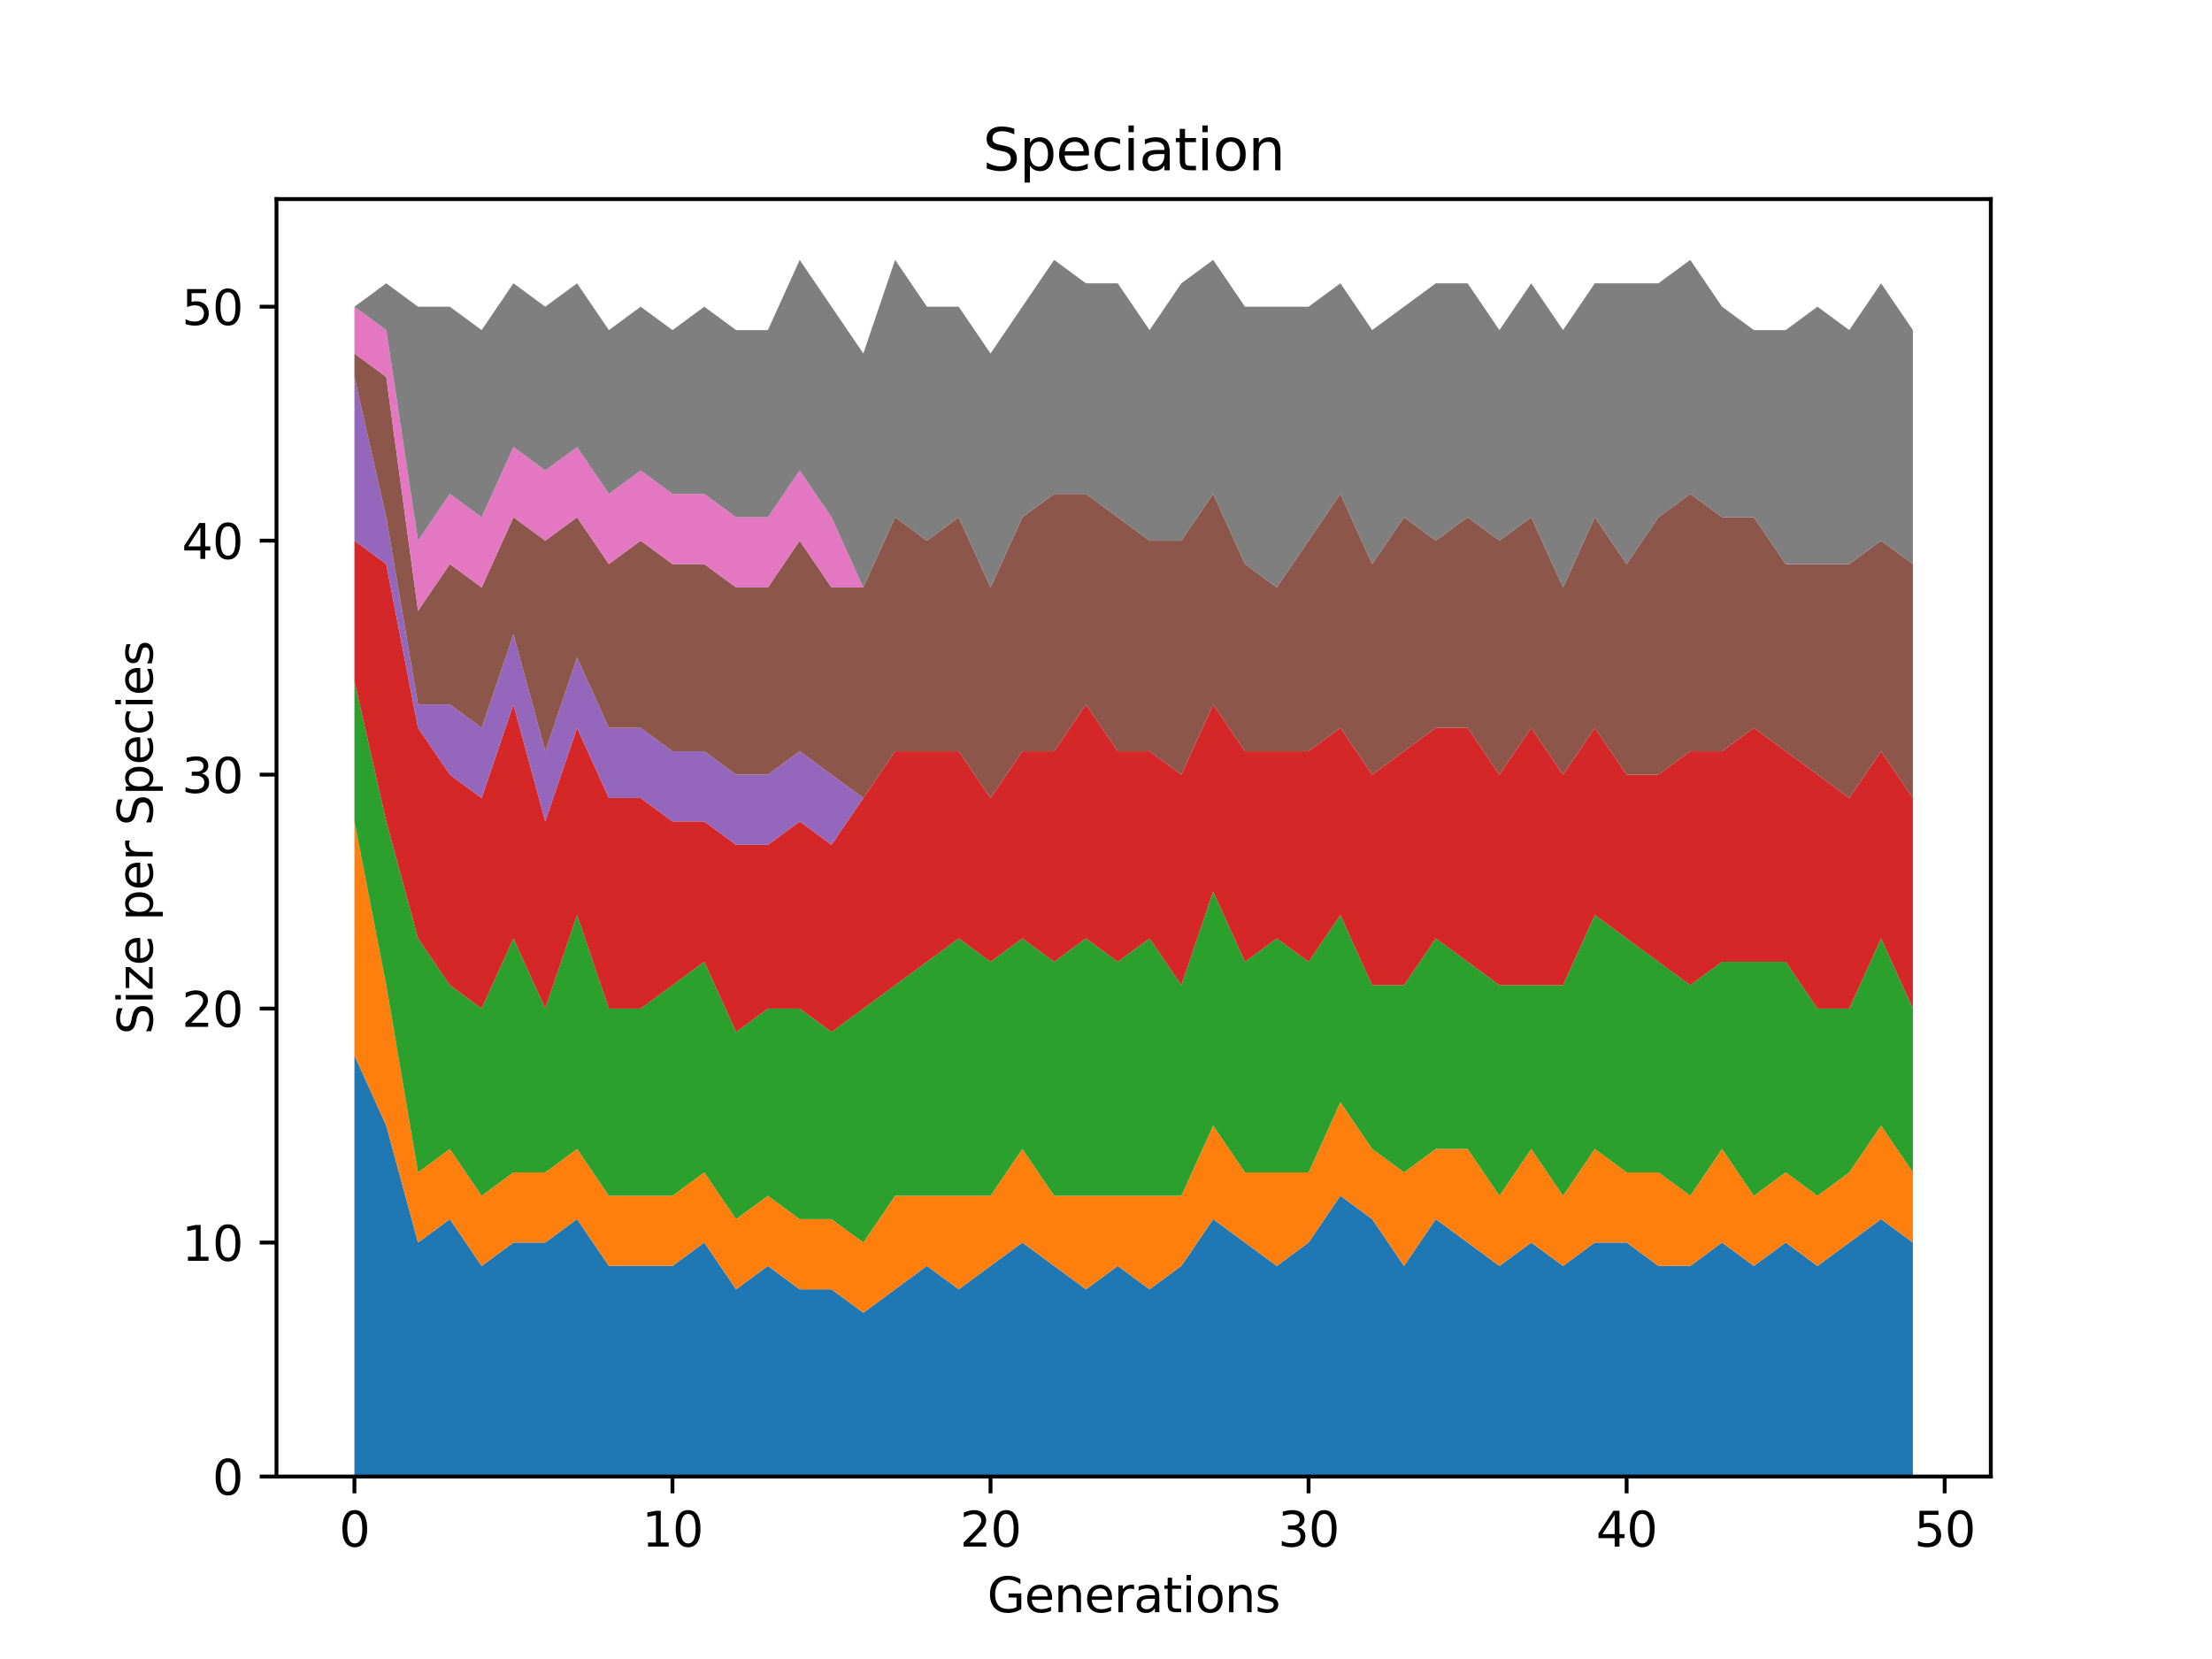 <?xml version="1.0" encoding="utf-8" standalone="no"?>
<!DOCTYPE svg PUBLIC "-//W3C//DTD SVG 1.1//EN"
  "http://www.w3.org/Graphics/SVG/1.1/DTD/svg11.dtd">
<svg height="345.6pt" version="1.1" viewBox="0 0 460.8 345.6" width="460.8pt" xmlns="http://www.w3.org/2000/svg" xmlns:xlink="http://www.w3.org/1999/xlink">
 <defs>
  <style type="text/css">*{stroke-linecap:butt;stroke-linejoin:round;}</style>
 </defs>
 <g id="figure_1">
  <g id="patch_1">
   <path d="M 0 345.6 
L 460.8 345.6 
L 460.8 0 
L 0 0 
z
" style="fill:#ffffff;"/>
  </g>
  <g id="axes_1">
   <g id="patch_2">
    <path d="M 57.6 307.584 
L 414.72 307.584 
L 414.72 41.472 
L 57.6 41.472 
z
" style="fill:#ffffff;"/>
   </g>
   <g id="PolyCollection_1">
    <path clip-path="url(#pe9d6902a31)" d="M 73.833 219.855 
L 73.833 307.584 
L 80.458 307.584 
L 87.084 307.584 
L 93.71 307.584 
L 100.335 307.584 
L 106.961 307.584 
L 113.586 307.584 
L 120.212 307.584 
L 126.838 307.584 
L 133.463 307.584 
L 140.089 307.584 
L 146.714 307.584 
L 153.34 307.584 
L 159.966 307.584 
L 166.591 307.584 
L 173.217 307.584 
L 179.842 307.584 
L 186.468 307.584 
L 193.094 307.584 
L 199.719 307.584 
L 206.345 307.584 
L 212.97 307.584 
L 219.596 307.584 
L 226.222 307.584 
L 232.847 307.584 
L 239.473 307.584 
L 246.098 307.584 
L 252.724 307.584 
L 259.35 307.584 
L 265.975 307.584 
L 272.601 307.584 
L 279.226 307.584 
L 285.852 307.584 
L 292.478 307.584 
L 299.103 307.584 
L 305.729 307.584 
L 312.354 307.584 
L 318.98 307.584 
L 325.606 307.584 
L 332.231 307.584 
L 338.857 307.584 
L 345.482 307.584 
L 352.108 307.584 
L 358.734 307.584 
L 365.359 307.584 
L 371.985 307.584 
L 378.61 307.584 
L 385.236 307.584 
L 391.862 307.584 
L 398.487 307.584 
L 398.487 258.846 
L 398.487 258.846 
L 391.862 253.972 
L 385.236 258.846 
L 378.61 263.719 
L 371.985 258.846 
L 365.359 263.719 
L 358.734 258.846 
L 352.108 263.719 
L 345.482 263.719 
L 338.857 258.846 
L 332.231 258.846 
L 325.606 263.719 
L 318.98 258.846 
L 312.354 263.719 
L 305.729 258.846 
L 299.103 253.972 
L 292.478 263.719 
L 285.852 253.972 
L 279.226 249.098 
L 272.601 258.846 
L 265.975 263.719 
L 259.35 258.846 
L 252.724 253.972 
L 246.098 263.719 
L 239.473 268.593 
L 232.847 263.719 
L 226.222 268.593 
L 219.596 263.719 
L 212.97 258.846 
L 206.345 263.719 
L 199.719 268.593 
L 193.094 263.719 
L 186.468 268.593 
L 179.842 273.467 
L 173.217 268.593 
L 166.591 268.593 
L 159.966 263.719 
L 153.34 268.593 
L 146.714 258.846 
L 140.089 263.719 
L 133.463 263.719 
L 126.838 263.719 
L 120.212 253.972 
L 113.586 258.846 
L 106.961 258.846 
L 100.335 263.719 
L 93.71 253.972 
L 87.084 258.846 
L 80.458 234.476 
L 73.833 219.855 
z
" style="fill:#1f77b4;"/>
   </g>
   <g id="PolyCollection_2">
    <path clip-path="url(#pe9d6902a31)" d="M 73.833 171.116 
L 73.833 219.855 
L 80.458 234.476 
L 87.084 258.846 
L 93.71 253.972 
L 100.335 263.719 
L 106.961 258.846 
L 113.586 258.846 
L 120.212 253.972 
L 126.838 263.719 
L 133.463 263.719 
L 140.089 263.719 
L 146.714 258.846 
L 153.34 268.593 
L 159.966 263.719 
L 166.591 268.593 
L 173.217 268.593 
L 179.842 273.467 
L 186.468 268.593 
L 193.094 263.719 
L 199.719 268.593 
L 206.345 263.719 
L 212.97 258.846 
L 219.596 263.719 
L 226.222 268.593 
L 232.847 263.719 
L 239.473 268.593 
L 246.098 263.719 
L 252.724 253.972 
L 259.35 258.846 
L 265.975 263.719 
L 272.601 258.846 
L 279.226 249.098 
L 285.852 253.972 
L 292.478 263.719 
L 299.103 253.972 
L 305.729 258.846 
L 312.354 263.719 
L 318.98 258.846 
L 325.606 263.719 
L 332.231 258.846 
L 338.857 258.846 
L 345.482 263.719 
L 352.108 263.719 
L 358.734 258.846 
L 365.359 263.719 
L 371.985 258.846 
L 378.61 263.719 
L 385.236 258.846 
L 391.862 253.972 
L 398.487 258.846 
L 398.487 244.224 
L 398.487 244.224 
L 391.862 234.476 
L 385.236 244.224 
L 378.61 249.098 
L 371.985 244.224 
L 365.359 249.098 
L 358.734 239.35 
L 352.108 249.098 
L 345.482 244.224 
L 338.857 244.224 
L 332.231 239.35 
L 325.606 249.098 
L 318.98 239.35 
L 312.354 249.098 
L 305.729 239.35 
L 299.103 239.35 
L 292.478 244.224 
L 285.852 239.35 
L 279.226 229.602 
L 272.601 244.224 
L 265.975 244.224 
L 259.35 244.224 
L 252.724 234.476 
L 246.098 249.098 
L 239.473 249.098 
L 232.847 249.098 
L 226.222 249.098 
L 219.596 249.098 
L 212.97 239.35 
L 206.345 249.098 
L 199.719 249.098 
L 193.094 249.098 
L 186.468 249.098 
L 179.842 258.846 
L 173.217 253.972 
L 166.591 253.972 
L 159.966 249.098 
L 153.34 253.972 
L 146.714 244.224 
L 140.089 249.098 
L 133.463 249.098 
L 126.838 249.098 
L 120.212 239.35 
L 113.586 244.224 
L 106.961 244.224 
L 100.335 249.098 
L 93.71 239.35 
L 87.084 244.224 
L 80.458 205.233 
L 73.833 171.116 
z
" style="fill:#ff7f0e;"/>
   </g>
   <g id="PolyCollection_3">
    <path clip-path="url(#pe9d6902a31)" d="M 73.833 141.873 
L 73.833 171.116 
L 80.458 205.233 
L 87.084 244.224 
L 93.71 239.35 
L 100.335 249.098 
L 106.961 244.224 
L 113.586 244.224 
L 120.212 239.35 
L 126.838 249.098 
L 133.463 249.098 
L 140.089 249.098 
L 146.714 244.224 
L 153.34 253.972 
L 159.966 249.098 
L 166.591 253.972 
L 173.217 253.972 
L 179.842 258.846 
L 186.468 249.098 
L 193.094 249.098 
L 199.719 249.098 
L 206.345 249.098 
L 212.97 239.35 
L 219.596 249.098 
L 226.222 249.098 
L 232.847 249.098 
L 239.473 249.098 
L 246.098 249.098 
L 252.724 234.476 
L 259.35 244.224 
L 265.975 244.224 
L 272.601 244.224 
L 279.226 229.602 
L 285.852 239.35 
L 292.478 244.224 
L 299.103 239.35 
L 305.729 239.35 
L 312.354 249.098 
L 318.98 239.35 
L 325.606 249.098 
L 332.231 239.35 
L 338.857 244.224 
L 345.482 244.224 
L 352.108 249.098 
L 358.734 239.35 
L 365.359 249.098 
L 371.985 244.224 
L 378.61 249.098 
L 385.236 244.224 
L 391.862 234.476 
L 398.487 244.224 
L 398.487 210.107 
L 398.487 210.107 
L 391.862 195.486 
L 385.236 210.107 
L 378.61 210.107 
L 371.985 200.359 
L 365.359 200.359 
L 358.734 200.359 
L 352.108 205.233 
L 345.482 200.359 
L 338.857 195.486 
L 332.231 190.612 
L 325.606 205.233 
L 318.98 205.233 
L 312.354 205.233 
L 305.729 200.359 
L 299.103 195.486 
L 292.478 205.233 
L 285.852 205.233 
L 279.226 190.612 
L 272.601 200.359 
L 265.975 195.486 
L 259.35 200.359 
L 252.724 185.738 
L 246.098 205.233 
L 239.473 195.486 
L 232.847 200.359 
L 226.222 195.486 
L 219.596 200.359 
L 212.97 195.486 
L 206.345 200.359 
L 199.719 195.486 
L 193.094 200.359 
L 186.468 205.233 
L 179.842 210.107 
L 173.217 214.981 
L 166.591 210.107 
L 159.966 210.107 
L 153.34 214.981 
L 146.714 200.359 
L 140.089 205.233 
L 133.463 210.107 
L 126.838 210.107 
L 120.212 190.612 
L 113.586 210.107 
L 106.961 195.486 
L 100.335 210.107 
L 93.71 205.233 
L 87.084 195.486 
L 80.458 171.116 
L 73.833 141.873 
z
" style="fill:#2ca02c;"/>
   </g>
   <g id="PolyCollection_4">
    <path clip-path="url(#pe9d6902a31)" d="M 73.833 112.63 
L 73.833 141.873 
L 80.458 171.116 
L 87.084 195.486 
L 93.71 205.233 
L 100.335 210.107 
L 106.961 195.486 
L 113.586 210.107 
L 120.212 190.612 
L 126.838 210.107 
L 133.463 210.107 
L 140.089 205.233 
L 146.714 200.359 
L 153.34 214.981 
L 159.966 210.107 
L 166.591 210.107 
L 173.217 214.981 
L 179.842 210.107 
L 186.468 205.233 
L 193.094 200.359 
L 199.719 195.486 
L 206.345 200.359 
L 212.97 195.486 
L 219.596 200.359 
L 226.222 195.486 
L 232.847 200.359 
L 239.473 195.486 
L 246.098 205.233 
L 252.724 185.738 
L 259.35 200.359 
L 265.975 195.486 
L 272.601 200.359 
L 279.226 190.612 
L 285.852 205.233 
L 292.478 205.233 
L 299.103 195.486 
L 305.729 200.359 
L 312.354 205.233 
L 318.98 205.233 
L 325.606 205.233 
L 332.231 190.612 
L 338.857 195.486 
L 345.482 200.359 
L 352.108 205.233 
L 358.734 200.359 
L 365.359 200.359 
L 371.985 200.359 
L 378.61 210.107 
L 385.236 210.107 
L 391.862 195.486 
L 398.487 210.107 
L 398.487 166.242 
L 398.487 166.242 
L 391.862 156.495 
L 385.236 166.242 
L 378.61 161.369 
L 371.985 156.495 
L 365.359 151.621 
L 358.734 156.495 
L 352.108 156.495 
L 345.482 161.369 
L 338.857 161.369 
L 332.231 151.621 
L 325.606 161.369 
L 318.98 151.621 
L 312.354 161.369 
L 305.729 151.621 
L 299.103 151.621 
L 292.478 156.495 
L 285.852 161.369 
L 279.226 151.621 
L 272.601 156.495 
L 265.975 156.495 
L 259.35 156.495 
L 252.724 146.747 
L 246.098 161.369 
L 239.473 156.495 
L 232.847 156.495 
L 226.222 146.747 
L 219.596 156.495 
L 212.97 156.495 
L 206.345 166.242 
L 199.719 156.495 
L 193.094 156.495 
L 186.468 156.495 
L 179.842 166.242 
L 173.217 175.99 
L 166.591 171.116 
L 159.966 175.99 
L 153.34 175.99 
L 146.714 171.116 
L 140.089 171.116 
L 133.463 166.242 
L 126.838 166.242 
L 120.212 151.621 
L 113.586 171.116 
L 106.961 146.747 
L 100.335 166.242 
L 93.71 161.369 
L 87.084 151.621 
L 80.458 117.504 
L 73.833 112.63 
z
" style="fill:#d62728;"/>
   </g>
   <g id="PolyCollection_5">
    <path clip-path="url(#pe9d6902a31)" d="M 73.833 78.513 
L 73.833 112.63 
L 80.458 117.504 
L 87.084 151.621 
L 93.71 161.369 
L 100.335 166.242 
L 106.961 146.747 
L 113.586 171.116 
L 120.212 151.621 
L 126.838 166.242 
L 133.463 166.242 
L 140.089 171.116 
L 146.714 171.116 
L 153.34 175.99 
L 159.966 175.99 
L 166.591 171.116 
L 173.217 175.99 
L 179.842 166.242 
L 186.468 156.495 
L 193.094 156.495 
L 199.719 156.495 
L 206.345 166.242 
L 212.97 156.495 
L 219.596 156.495 
L 226.222 146.747 
L 232.847 156.495 
L 239.473 156.495 
L 246.098 161.369 
L 252.724 146.747 
L 259.35 156.495 
L 265.975 156.495 
L 272.601 156.495 
L 279.226 151.621 
L 285.852 161.369 
L 292.478 156.495 
L 299.103 151.621 
L 305.729 151.621 
L 312.354 161.369 
L 318.98 151.621 
L 325.606 161.369 
L 332.231 151.621 
L 338.857 161.369 
L 345.482 161.369 
L 352.108 156.495 
L 358.734 156.495 
L 365.359 151.621 
L 371.985 156.495 
L 378.61 161.369 
L 385.236 166.242 
L 391.862 156.495 
L 398.487 166.242 
L 398.487 166.242 
L 398.487 166.242 
L 391.862 156.495 
L 385.236 166.242 
L 378.61 161.369 
L 371.985 156.495 
L 365.359 151.621 
L 358.734 156.495 
L 352.108 156.495 
L 345.482 161.369 
L 338.857 161.369 
L 332.231 151.621 
L 325.606 161.369 
L 318.98 151.621 
L 312.354 161.369 
L 305.729 151.621 
L 299.103 151.621 
L 292.478 156.495 
L 285.852 161.369 
L 279.226 151.621 
L 272.601 156.495 
L 265.975 156.495 
L 259.35 156.495 
L 252.724 146.747 
L 246.098 161.369 
L 239.473 156.495 
L 232.847 156.495 
L 226.222 146.747 
L 219.596 156.495 
L 212.97 156.495 
L 206.345 166.242 
L 199.719 156.495 
L 193.094 156.495 
L 186.468 156.495 
L 179.842 166.242 
L 173.217 161.369 
L 166.591 156.495 
L 159.966 161.369 
L 153.34 161.369 
L 146.714 156.495 
L 140.089 156.495 
L 133.463 151.621 
L 126.838 151.621 
L 120.212 136.999 
L 113.586 156.495 
L 106.961 132.126 
L 100.335 151.621 
L 93.71 146.747 
L 87.084 146.747 
L 80.458 107.756 
L 73.833 78.513 
z
" style="fill:#9467bd;"/>
   </g>
   <g id="PolyCollection_6">
    <path clip-path="url(#pe9d6902a31)" d="M 73.833 73.639 
L 73.833 78.513 
L 80.458 107.756 
L 87.084 146.747 
L 93.71 146.747 
L 100.335 151.621 
L 106.961 132.126 
L 113.586 156.495 
L 120.212 136.999 
L 126.838 151.621 
L 133.463 151.621 
L 140.089 156.495 
L 146.714 156.495 
L 153.34 161.369 
L 159.966 161.369 
L 166.591 156.495 
L 173.217 161.369 
L 179.842 166.242 
L 186.468 156.495 
L 193.094 156.495 
L 199.719 156.495 
L 206.345 166.242 
L 212.97 156.495 
L 219.596 156.495 
L 226.222 146.747 
L 232.847 156.495 
L 239.473 156.495 
L 246.098 161.369 
L 252.724 146.747 
L 259.35 156.495 
L 265.975 156.495 
L 272.601 156.495 
L 279.226 151.621 
L 285.852 161.369 
L 292.478 156.495 
L 299.103 151.621 
L 305.729 151.621 
L 312.354 161.369 
L 318.98 151.621 
L 325.606 161.369 
L 332.231 151.621 
L 338.857 161.369 
L 345.482 161.369 
L 352.108 156.495 
L 358.734 156.495 
L 365.359 151.621 
L 371.985 156.495 
L 378.61 161.369 
L 385.236 166.242 
L 391.862 156.495 
L 398.487 166.242 
L 398.487 117.504 
L 398.487 117.504 
L 391.862 112.63 
L 385.236 117.504 
L 378.61 117.504 
L 371.985 117.504 
L 365.359 107.756 
L 358.734 107.756 
L 352.108 102.882 
L 345.482 107.756 
L 338.857 117.504 
L 332.231 107.756 
L 325.606 122.378 
L 318.98 107.756 
L 312.354 112.63 
L 305.729 107.756 
L 299.103 112.63 
L 292.478 107.756 
L 285.852 117.504 
L 279.226 102.882 
L 272.601 112.63 
L 265.975 122.378 
L 259.35 117.504 
L 252.724 102.882 
L 246.098 112.63 
L 239.473 112.63 
L 232.847 107.756 
L 226.222 102.882 
L 219.596 102.882 
L 212.97 107.756 
L 206.345 122.378 
L 199.719 107.756 
L 193.094 112.63 
L 186.468 107.756 
L 179.842 122.378 
L 173.217 122.378 
L 166.591 112.63 
L 159.966 122.378 
L 153.34 122.378 
L 146.714 117.504 
L 140.089 117.504 
L 133.463 112.63 
L 126.838 117.504 
L 120.212 107.756 
L 113.586 112.63 
L 106.961 107.756 
L 100.335 122.378 
L 93.71 117.504 
L 87.084 127.252 
L 80.458 78.513 
L 73.833 73.639 
z
" style="fill:#8c564b;"/>
   </g>
   <g id="PolyCollection_7">
    <path clip-path="url(#pe9d6902a31)" d="M 73.833 63.892 
L 73.833 73.639 
L 80.458 78.513 
L 87.084 127.252 
L 93.71 117.504 
L 100.335 122.378 
L 106.961 107.756 
L 113.586 112.63 
L 120.212 107.756 
L 126.838 117.504 
L 133.463 112.63 
L 140.089 117.504 
L 146.714 117.504 
L 153.34 122.378 
L 159.966 122.378 
L 166.591 112.63 
L 173.217 122.378 
L 179.842 122.378 
L 186.468 107.756 
L 193.094 112.63 
L 199.719 107.756 
L 206.345 122.378 
L 212.97 107.756 
L 219.596 102.882 
L 226.222 102.882 
L 232.847 107.756 
L 239.473 112.63 
L 246.098 112.63 
L 252.724 102.882 
L 259.35 117.504 
L 265.975 122.378 
L 272.601 112.63 
L 279.226 102.882 
L 285.852 117.504 
L 292.478 107.756 
L 299.103 112.63 
L 305.729 107.756 
L 312.354 112.63 
L 318.98 107.756 
L 325.606 122.378 
L 332.231 107.756 
L 338.857 117.504 
L 345.482 107.756 
L 352.108 102.882 
L 358.734 107.756 
L 365.359 107.756 
L 371.985 117.504 
L 378.61 117.504 
L 385.236 117.504 
L 391.862 112.63 
L 398.487 117.504 
L 398.487 117.504 
L 398.487 117.504 
L 391.862 112.63 
L 385.236 117.504 
L 378.61 117.504 
L 371.985 117.504 
L 365.359 107.756 
L 358.734 107.756 
L 352.108 102.882 
L 345.482 107.756 
L 338.857 117.504 
L 332.231 107.756 
L 325.606 122.378 
L 318.98 107.756 
L 312.354 112.63 
L 305.729 107.756 
L 299.103 112.63 
L 292.478 107.756 
L 285.852 117.504 
L 279.226 102.882 
L 272.601 112.63 
L 265.975 122.378 
L 259.35 117.504 
L 252.724 102.882 
L 246.098 112.63 
L 239.473 112.63 
L 232.847 107.756 
L 226.222 102.882 
L 219.596 102.882 
L 212.97 107.756 
L 206.345 122.378 
L 199.719 107.756 
L 193.094 112.63 
L 186.468 107.756 
L 179.842 122.378 
L 173.217 107.756 
L 166.591 98.009 
L 159.966 107.756 
L 153.34 107.756 
L 146.714 102.882 
L 140.089 102.882 
L 133.463 98.009 
L 126.838 102.882 
L 120.212 93.135 
L 113.586 98.009 
L 106.961 93.135 
L 100.335 107.756 
L 93.71 102.882 
L 87.084 112.63 
L 80.458 68.766 
L 73.833 63.892 
z
" style="fill:#e377c2;"/>
   </g>
   <g id="PolyCollection_8">
    <path clip-path="url(#pe9d6902a31)" d="M 73.833 63.892 
L 73.833 63.892 
L 80.458 68.766 
L 87.084 112.63 
L 93.71 102.882 
L 100.335 107.756 
L 106.961 93.135 
L 113.586 98.009 
L 120.212 93.135 
L 126.838 102.882 
L 133.463 98.009 
L 140.089 102.882 
L 146.714 102.882 
L 153.34 107.756 
L 159.966 107.756 
L 166.591 98.009 
L 173.217 107.756 
L 179.842 122.378 
L 186.468 107.756 
L 193.094 112.63 
L 199.719 107.756 
L 206.345 122.378 
L 212.97 107.756 
L 219.596 102.882 
L 226.222 102.882 
L 232.847 107.756 
L 239.473 112.63 
L 246.098 112.63 
L 252.724 102.882 
L 259.35 117.504 
L 265.975 122.378 
L 272.601 112.63 
L 279.226 102.882 
L 285.852 117.504 
L 292.478 107.756 
L 299.103 112.63 
L 305.729 107.756 
L 312.354 112.63 
L 318.98 107.756 
L 325.606 122.378 
L 332.231 107.756 
L 338.857 117.504 
L 345.482 107.756 
L 352.108 102.882 
L 358.734 107.756 
L 365.359 107.756 
L 371.985 117.504 
L 378.61 117.504 
L 385.236 117.504 
L 391.862 112.63 
L 398.487 117.504 
L 398.487 68.766 
L 398.487 68.766 
L 391.862 59.018 
L 385.236 68.766 
L 378.61 63.892 
L 371.985 68.766 
L 365.359 68.766 
L 358.734 63.892 
L 352.108 54.144 
L 345.482 59.018 
L 338.857 59.018 
L 332.231 59.018 
L 325.606 68.766 
L 318.98 59.018 
L 312.354 68.766 
L 305.729 59.018 
L 299.103 59.018 
L 292.478 63.892 
L 285.852 68.766 
L 279.226 59.018 
L 272.601 63.892 
L 265.975 63.892 
L 259.35 63.892 
L 252.724 54.144 
L 246.098 59.018 
L 239.473 68.766 
L 232.847 59.018 
L 226.222 59.018 
L 219.596 54.144 
L 212.97 63.892 
L 206.345 73.639 
L 199.719 63.892 
L 193.094 63.892 
L 186.468 54.144 
L 179.842 73.639 
L 173.217 63.892 
L 166.591 54.144 
L 159.966 68.766 
L 153.34 68.766 
L 146.714 63.892 
L 140.089 68.766 
L 133.463 63.892 
L 126.838 68.766 
L 120.212 59.018 
L 113.586 63.892 
L 106.961 59.018 
L 100.335 68.766 
L 93.71 63.892 
L 87.084 63.892 
L 80.458 59.018 
L 73.833 63.892 
z
" style="fill:#7f7f7f;"/>
   </g>
   <g id="matplotlib.axis_1">
    <g id="xtick_1">
     <g id="line2d_1">
      <defs>
       <path d="M 0 0 
L 0 3.5 
" id="mf97876d839" style="stroke:#000000;stroke-width:0.8;"/>
      </defs>
      <g>
       <use style="stroke:#000000;stroke-width:0.8;" x="73.833" xlink:href="#mf97876d839" y="307.584"/>
      </g>
     </g>
     <g id="text_1">
      <!-- 0 -->
      <g transform="translate(70.651 322.182)scale(0.1 -0.1)">
       <defs>
        <path d="M 2034 4250 
Q 1547 4250 1301 3770 
Q 1056 3291 1056 2328 
Q 1056 1369 1301 889 
Q 1547 409 2034 409 
Q 2525 409 2770 889 
Q 3016 1369 3016 2328 
Q 3016 3291 2770 3770 
Q 2525 4250 2034 4250 
z
M 2034 4750 
Q 2819 4750 3233 4129 
Q 3647 3509 3647 2328 
Q 3647 1150 3233 529 
Q 2819 -91 2034 -91 
Q 1250 -91 836 529 
Q 422 1150 422 2328 
Q 422 3509 836 4129 
Q 1250 4750 2034 4750 
z
" id="DejaVuSans-30" transform="scale(0.016)"/>
       </defs>
       <use xlink:href="#DejaVuSans-30"/>
      </g>
     </g>
    </g>
    <g id="xtick_2">
     <g id="line2d_2">
      <g>
       <use style="stroke:#000000;stroke-width:0.8;" x="140.089" xlink:href="#mf97876d839" y="307.584"/>
      </g>
     </g>
     <g id="text_2">
      <!-- 10 -->
      <g transform="translate(133.726 322.182)scale(0.1 -0.1)">
       <defs>
        <path d="M 794 531 
L 1825 531 
L 1825 4091 
L 703 3866 
L 703 4441 
L 1819 4666 
L 2450 4666 
L 2450 531 
L 3481 531 
L 3481 0 
L 794 0 
L 794 531 
z
" id="DejaVuSans-31" transform="scale(0.016)"/>
       </defs>
       <use xlink:href="#DejaVuSans-31"/>
       <use x="63.623" xlink:href="#DejaVuSans-30"/>
      </g>
     </g>
    </g>
    <g id="xtick_3">
     <g id="line2d_3">
      <g>
       <use style="stroke:#000000;stroke-width:0.8;" x="206.345" xlink:href="#mf97876d839" y="307.584"/>
      </g>
     </g>
     <g id="text_3">
      <!-- 20 -->
      <g transform="translate(199.982 322.182)scale(0.1 -0.1)">
       <defs>
        <path d="M 1228 531 
L 3431 531 
L 3431 0 
L 469 0 
L 469 531 
Q 828 903 1448 1529 
Q 2069 2156 2228 2338 
Q 2531 2678 2651 2914 
Q 2772 3150 2772 3378 
Q 2772 3750 2511 3984 
Q 2250 4219 1831 4219 
Q 1534 4219 1204 4116 
Q 875 4013 500 3803 
L 500 4441 
Q 881 4594 1212 4672 
Q 1544 4750 1819 4750 
Q 2544 4750 2975 4387 
Q 3406 4025 3406 3419 
Q 3406 3131 3298 2873 
Q 3191 2616 2906 2266 
Q 2828 2175 2409 1742 
Q 1991 1309 1228 531 
z
" id="DejaVuSans-32" transform="scale(0.016)"/>
       </defs>
       <use xlink:href="#DejaVuSans-32"/>
       <use x="63.623" xlink:href="#DejaVuSans-30"/>
      </g>
     </g>
    </g>
    <g id="xtick_4">
     <g id="line2d_4">
      <g>
       <use style="stroke:#000000;stroke-width:0.8;" x="272.601" xlink:href="#mf97876d839" y="307.584"/>
      </g>
     </g>
     <g id="text_4">
      <!-- 30 -->
      <g transform="translate(266.238 322.182)scale(0.1 -0.1)">
       <defs>
        <path d="M 2597 2516 
Q 3050 2419 3304 2112 
Q 3559 1806 3559 1356 
Q 3559 666 3084 287 
Q 2609 -91 1734 -91 
Q 1441 -91 1130 -33 
Q 819 25 488 141 
L 488 750 
Q 750 597 1062 519 
Q 1375 441 1716 441 
Q 2309 441 2620 675 
Q 2931 909 2931 1356 
Q 2931 1769 2642 2001 
Q 2353 2234 1838 2234 
L 1294 2234 
L 1294 2753 
L 1863 2753 
Q 2328 2753 2575 2939 
Q 2822 3125 2822 3475 
Q 2822 3834 2567 4026 
Q 2313 4219 1838 4219 
Q 1578 4219 1281 4162 
Q 984 4106 628 3988 
L 628 4550 
Q 988 4650 1302 4700 
Q 1616 4750 1894 4750 
Q 2613 4750 3031 4423 
Q 3450 4097 3450 3541 
Q 3450 3153 3228 2886 
Q 3006 2619 2597 2516 
z
" id="DejaVuSans-33" transform="scale(0.016)"/>
       </defs>
       <use xlink:href="#DejaVuSans-33"/>
       <use x="63.623" xlink:href="#DejaVuSans-30"/>
      </g>
     </g>
    </g>
    <g id="xtick_5">
     <g id="line2d_5">
      <g>
       <use style="stroke:#000000;stroke-width:0.8;" x="338.857" xlink:href="#mf97876d839" y="307.584"/>
      </g>
     </g>
     <g id="text_5">
      <!-- 40 -->
      <g transform="translate(332.494 322.182)scale(0.1 -0.1)">
       <defs>
        <path d="M 2419 4116 
L 825 1625 
L 2419 1625 
L 2419 4116 
z
M 2253 4666 
L 3047 4666 
L 3047 1625 
L 3713 1625 
L 3713 1100 
L 3047 1100 
L 3047 0 
L 2419 0 
L 2419 1100 
L 313 1100 
L 313 1709 
L 2253 4666 
z
" id="DejaVuSans-34" transform="scale(0.016)"/>
       </defs>
       <use xlink:href="#DejaVuSans-34"/>
       <use x="63.623" xlink:href="#DejaVuSans-30"/>
      </g>
     </g>
    </g>
    <g id="xtick_6">
     <g id="line2d_6">
      <g>
       <use style="stroke:#000000;stroke-width:0.8;" x="405.113" xlink:href="#mf97876d839" y="307.584"/>
      </g>
     </g>
     <g id="text_6">
      <!-- 50 -->
      <g transform="translate(398.75 322.182)scale(0.1 -0.1)">
       <defs>
        <path d="M 691 4666 
L 3169 4666 
L 3169 4134 
L 1269 4134 
L 1269 2991 
Q 1406 3038 1543 3061 
Q 1681 3084 1819 3084 
Q 2600 3084 3056 2656 
Q 3513 2228 3513 1497 
Q 3513 744 3044 326 
Q 2575 -91 1722 -91 
Q 1428 -91 1123 -41 
Q 819 9 494 109 
L 494 744 
Q 775 591 1075 516 
Q 1375 441 1709 441 
Q 2250 441 2565 725 
Q 2881 1009 2881 1497 
Q 2881 1984 2565 2268 
Q 2250 2553 1709 2553 
Q 1456 2553 1204 2497 
Q 953 2441 691 2322 
L 691 4666 
z
" id="DejaVuSans-35" transform="scale(0.016)"/>
       </defs>
       <use xlink:href="#DejaVuSans-35"/>
       <use x="63.623" xlink:href="#DejaVuSans-30"/>
      </g>
     </g>
    </g>
    <g id="text_7">
     <!-- Generations -->
     <g transform="translate(205.662 335.861)scale(0.1 -0.1)">
      <defs>
       <path d="M 3809 666 
L 3809 1919 
L 2778 1919 
L 2778 2438 
L 4434 2438 
L 4434 434 
Q 4069 175 3628 42 
Q 3188 -91 2688 -91 
Q 1594 -91 976 548 
Q 359 1188 359 2328 
Q 359 3472 976 4111 
Q 1594 4750 2688 4750 
Q 3144 4750 3555 4637 
Q 3966 4525 4313 4306 
L 4313 3634 
Q 3963 3931 3569 4081 
Q 3175 4231 2741 4231 
Q 1884 4231 1454 3753 
Q 1025 3275 1025 2328 
Q 1025 1384 1454 906 
Q 1884 428 2741 428 
Q 3075 428 3337 486 
Q 3600 544 3809 666 
z
" id="DejaVuSans-47" transform="scale(0.016)"/>
       <path d="M 3597 1894 
L 3597 1613 
L 953 1613 
Q 991 1019 1311 708 
Q 1631 397 2203 397 
Q 2534 397 2845 478 
Q 3156 559 3463 722 
L 3463 178 
Q 3153 47 2828 -22 
Q 2503 -91 2169 -91 
Q 1331 -91 842 396 
Q 353 884 353 1716 
Q 353 2575 817 3079 
Q 1281 3584 2069 3584 
Q 2775 3584 3186 3129 
Q 3597 2675 3597 1894 
z
M 3022 2063 
Q 3016 2534 2758 2815 
Q 2500 3097 2075 3097 
Q 1594 3097 1305 2825 
Q 1016 2553 972 2059 
L 3022 2063 
z
" id="DejaVuSans-65" transform="scale(0.016)"/>
       <path d="M 3513 2113 
L 3513 0 
L 2938 0 
L 2938 2094 
Q 2938 2591 2744 2837 
Q 2550 3084 2163 3084 
Q 1697 3084 1428 2787 
Q 1159 2491 1159 1978 
L 1159 0 
L 581 0 
L 581 3500 
L 1159 3500 
L 1159 2956 
Q 1366 3272 1645 3428 
Q 1925 3584 2291 3584 
Q 2894 3584 3203 3211 
Q 3513 2838 3513 2113 
z
" id="DejaVuSans-6e" transform="scale(0.016)"/>
       <path d="M 2631 2963 
Q 2534 3019 2420 3045 
Q 2306 3072 2169 3072 
Q 1681 3072 1420 2755 
Q 1159 2438 1159 1844 
L 1159 0 
L 581 0 
L 581 3500 
L 1159 3500 
L 1159 2956 
Q 1341 3275 1631 3429 
Q 1922 3584 2338 3584 
Q 2397 3584 2469 3576 
Q 2541 3569 2628 3553 
L 2631 2963 
z
" id="DejaVuSans-72" transform="scale(0.016)"/>
       <path d="M 2194 1759 
Q 1497 1759 1228 1600 
Q 959 1441 959 1056 
Q 959 750 1161 570 
Q 1363 391 1709 391 
Q 2188 391 2477 730 
Q 2766 1069 2766 1631 
L 2766 1759 
L 2194 1759 
z
M 3341 1997 
L 3341 0 
L 2766 0 
L 2766 531 
Q 2569 213 2275 61 
Q 1981 -91 1556 -91 
Q 1019 -91 701 211 
Q 384 513 384 1019 
Q 384 1609 779 1909 
Q 1175 2209 1959 2209 
L 2766 2209 
L 2766 2266 
Q 2766 2663 2505 2880 
Q 2244 3097 1772 3097 
Q 1472 3097 1187 3025 
Q 903 2953 641 2809 
L 641 3341 
Q 956 3463 1253 3523 
Q 1550 3584 1831 3584 
Q 2591 3584 2966 3190 
Q 3341 2797 3341 1997 
z
" id="DejaVuSans-61" transform="scale(0.016)"/>
       <path d="M 1172 4494 
L 1172 3500 
L 2356 3500 
L 2356 3053 
L 1172 3053 
L 1172 1153 
Q 1172 725 1289 603 
Q 1406 481 1766 481 
L 2356 481 
L 2356 0 
L 1766 0 
Q 1100 0 847 248 
Q 594 497 594 1153 
L 594 3053 
L 172 3053 
L 172 3500 
L 594 3500 
L 594 4494 
L 1172 4494 
z
" id="DejaVuSans-74" transform="scale(0.016)"/>
       <path d="M 603 3500 
L 1178 3500 
L 1178 0 
L 603 0 
L 603 3500 
z
M 603 4863 
L 1178 4863 
L 1178 4134 
L 603 4134 
L 603 4863 
z
" id="DejaVuSans-69" transform="scale(0.016)"/>
       <path d="M 1959 3097 
Q 1497 3097 1228 2736 
Q 959 2375 959 1747 
Q 959 1119 1226 758 
Q 1494 397 1959 397 
Q 2419 397 2687 759 
Q 2956 1122 2956 1747 
Q 2956 2369 2687 2733 
Q 2419 3097 1959 3097 
z
M 1959 3584 
Q 2709 3584 3137 3096 
Q 3566 2609 3566 1747 
Q 3566 888 3137 398 
Q 2709 -91 1959 -91 
Q 1206 -91 779 398 
Q 353 888 353 1747 
Q 353 2609 779 3096 
Q 1206 3584 1959 3584 
z
" id="DejaVuSans-6f" transform="scale(0.016)"/>
       <path d="M 2834 3397 
L 2834 2853 
Q 2591 2978 2328 3040 
Q 2066 3103 1784 3103 
Q 1356 3103 1142 2972 
Q 928 2841 928 2578 
Q 928 2378 1081 2264 
Q 1234 2150 1697 2047 
L 1894 2003 
Q 2506 1872 2764 1633 
Q 3022 1394 3022 966 
Q 3022 478 2636 193 
Q 2250 -91 1575 -91 
Q 1294 -91 989 -36 
Q 684 19 347 128 
L 347 722 
Q 666 556 975 473 
Q 1284 391 1588 391 
Q 1994 391 2212 530 
Q 2431 669 2431 922 
Q 2431 1156 2273 1281 
Q 2116 1406 1581 1522 
L 1381 1569 
Q 847 1681 609 1914 
Q 372 2147 372 2553 
Q 372 3047 722 3315 
Q 1072 3584 1716 3584 
Q 2034 3584 2315 3537 
Q 2597 3491 2834 3397 
z
" id="DejaVuSans-73" transform="scale(0.016)"/>
      </defs>
      <use xlink:href="#DejaVuSans-47"/>
      <use x="77.49" xlink:href="#DejaVuSans-65"/>
      <use x="139.014" xlink:href="#DejaVuSans-6e"/>
      <use x="202.393" xlink:href="#DejaVuSans-65"/>
      <use x="263.916" xlink:href="#DejaVuSans-72"/>
      <use x="305.029" xlink:href="#DejaVuSans-61"/>
      <use x="366.309" xlink:href="#DejaVuSans-74"/>
      <use x="405.518" xlink:href="#DejaVuSans-69"/>
      <use x="433.301" xlink:href="#DejaVuSans-6f"/>
      <use x="494.482" xlink:href="#DejaVuSans-6e"/>
      <use x="557.861" xlink:href="#DejaVuSans-73"/>
     </g>
    </g>
   </g>
   <g id="matplotlib.axis_2">
    <g id="ytick_1">
     <g id="line2d_7">
      <defs>
       <path d="M 0 0 
L -3.5 0 
" id="me0c8a771f5" style="stroke:#000000;stroke-width:0.8;"/>
      </defs>
      <g>
       <use style="stroke:#000000;stroke-width:0.8;" x="57.6" xlink:href="#me0c8a771f5" y="307.584"/>
      </g>
     </g>
     <g id="text_8">
      <!-- 0 -->
      <g transform="translate(44.237 311.383)scale(0.1 -0.1)">
       <use xlink:href="#DejaVuSans-30"/>
      </g>
     </g>
    </g>
    <g id="ytick_2">
     <g id="line2d_8">
      <g>
       <use style="stroke:#000000;stroke-width:0.8;" x="57.6" xlink:href="#me0c8a771f5" y="258.846"/>
      </g>
     </g>
     <g id="text_9">
      <!-- 10 -->
      <g transform="translate(37.875 262.645)scale(0.1 -0.1)">
       <use xlink:href="#DejaVuSans-31"/>
       <use x="63.623" xlink:href="#DejaVuSans-30"/>
      </g>
     </g>
    </g>
    <g id="ytick_3">
     <g id="line2d_9">
      <g>
       <use style="stroke:#000000;stroke-width:0.8;" x="57.6" xlink:href="#me0c8a771f5" y="210.107"/>
      </g>
     </g>
     <g id="text_10">
      <!-- 20 -->
      <g transform="translate(37.875 213.906)scale(0.1 -0.1)">
       <use xlink:href="#DejaVuSans-32"/>
       <use x="63.623" xlink:href="#DejaVuSans-30"/>
      </g>
     </g>
    </g>
    <g id="ytick_4">
     <g id="line2d_10">
      <g>
       <use style="stroke:#000000;stroke-width:0.8;" x="57.6" xlink:href="#me0c8a771f5" y="161.369"/>
      </g>
     </g>
     <g id="text_11">
      <!-- 30 -->
      <g transform="translate(37.875 165.168)scale(0.1 -0.1)">
       <use xlink:href="#DejaVuSans-33"/>
       <use x="63.623" xlink:href="#DejaVuSans-30"/>
      </g>
     </g>
    </g>
    <g id="ytick_5">
     <g id="line2d_11">
      <g>
       <use style="stroke:#000000;stroke-width:0.8;" x="57.6" xlink:href="#me0c8a771f5" y="112.63"/>
      </g>
     </g>
     <g id="text_12">
      <!-- 40 -->
      <g transform="translate(37.875 116.429)scale(0.1 -0.1)">
       <use xlink:href="#DejaVuSans-34"/>
       <use x="63.623" xlink:href="#DejaVuSans-30"/>
      </g>
     </g>
    </g>
    <g id="ytick_6">
     <g id="line2d_12">
      <g>
       <use style="stroke:#000000;stroke-width:0.8;" x="57.6" xlink:href="#me0c8a771f5" y="63.892"/>
      </g>
     </g>
     <g id="text_13">
      <!-- 50 -->
      <g transform="translate(37.875 67.691)scale(0.1 -0.1)">
       <use xlink:href="#DejaVuSans-35"/>
       <use x="63.623" xlink:href="#DejaVuSans-30"/>
      </g>
     </g>
    </g>
    <g id="text_14">
     <!-- Size per Species -->
     <g transform="translate(31.795 215.521)rotate(-90)scale(0.1 -0.1)">
      <defs>
       <path d="M 3425 4513 
L 3425 3897 
Q 3066 4069 2747 4153 
Q 2428 4238 2131 4238 
Q 1616 4238 1336 4038 
Q 1056 3838 1056 3469 
Q 1056 3159 1242 3001 
Q 1428 2844 1947 2747 
L 2328 2669 
Q 3034 2534 3370 2195 
Q 3706 1856 3706 1288 
Q 3706 609 3251 259 
Q 2797 -91 1919 -91 
Q 1588 -91 1214 -16 
Q 841 59 441 206 
L 441 856 
Q 825 641 1194 531 
Q 1563 422 1919 422 
Q 2459 422 2753 634 
Q 3047 847 3047 1241 
Q 3047 1584 2836 1778 
Q 2625 1972 2144 2069 
L 1759 2144 
Q 1053 2284 737 2584 
Q 422 2884 422 3419 
Q 422 4038 858 4394 
Q 1294 4750 2059 4750 
Q 2388 4750 2728 4690 
Q 3069 4631 3425 4513 
z
" id="DejaVuSans-53" transform="scale(0.016)"/>
       <path d="M 353 3500 
L 3084 3500 
L 3084 2975 
L 922 459 
L 3084 459 
L 3084 0 
L 275 0 
L 275 525 
L 2438 3041 
L 353 3041 
L 353 3500 
z
" id="DejaVuSans-7a" transform="scale(0.016)"/>
       <path id="DejaVuSans-20" transform="scale(0.016)"/>
       <path d="M 1159 525 
L 1159 -1331 
L 581 -1331 
L 581 3500 
L 1159 3500 
L 1159 2969 
Q 1341 3281 1617 3432 
Q 1894 3584 2278 3584 
Q 2916 3584 3314 3078 
Q 3713 2572 3713 1747 
Q 3713 922 3314 415 
Q 2916 -91 2278 -91 
Q 1894 -91 1617 61 
Q 1341 213 1159 525 
z
M 3116 1747 
Q 3116 2381 2855 2742 
Q 2594 3103 2138 3103 
Q 1681 3103 1420 2742 
Q 1159 2381 1159 1747 
Q 1159 1113 1420 752 
Q 1681 391 2138 391 
Q 2594 391 2855 752 
Q 3116 1113 3116 1747 
z
" id="DejaVuSans-70" transform="scale(0.016)"/>
       <path d="M 3122 3366 
L 3122 2828 
Q 2878 2963 2633 3030 
Q 2388 3097 2138 3097 
Q 1578 3097 1268 2742 
Q 959 2388 959 1747 
Q 959 1106 1268 751 
Q 1578 397 2138 397 
Q 2388 397 2633 464 
Q 2878 531 3122 666 
L 3122 134 
Q 2881 22 2623 -34 
Q 2366 -91 2075 -91 
Q 1284 -91 818 406 
Q 353 903 353 1747 
Q 353 2603 823 3093 
Q 1294 3584 2113 3584 
Q 2378 3584 2631 3529 
Q 2884 3475 3122 3366 
z
" id="DejaVuSans-63" transform="scale(0.016)"/>
      </defs>
      <use xlink:href="#DejaVuSans-53"/>
      <use x="63.477" xlink:href="#DejaVuSans-69"/>
      <use x="91.26" xlink:href="#DejaVuSans-7a"/>
      <use x="143.75" xlink:href="#DejaVuSans-65"/>
      <use x="205.273" xlink:href="#DejaVuSans-20"/>
      <use x="237.061" xlink:href="#DejaVuSans-70"/>
      <use x="300.537" xlink:href="#DejaVuSans-65"/>
      <use x="362.061" xlink:href="#DejaVuSans-72"/>
      <use x="403.174" xlink:href="#DejaVuSans-20"/>
      <use x="434.961" xlink:href="#DejaVuSans-53"/>
      <use x="498.438" xlink:href="#DejaVuSans-70"/>
      <use x="561.914" xlink:href="#DejaVuSans-65"/>
      <use x="623.438" xlink:href="#DejaVuSans-63"/>
      <use x="678.418" xlink:href="#DejaVuSans-69"/>
      <use x="706.201" xlink:href="#DejaVuSans-65"/>
      <use x="767.725" xlink:href="#DejaVuSans-73"/>
     </g>
    </g>
   </g>
   <g id="patch_3">
    <path d="M 57.6 307.584 
L 57.6 41.472 
" style="fill:none;stroke:#000000;stroke-linecap:square;stroke-linejoin:miter;stroke-width:0.8;"/>
   </g>
   <g id="patch_4">
    <path d="M 414.72 307.584 
L 414.72 41.472 
" style="fill:none;stroke:#000000;stroke-linecap:square;stroke-linejoin:miter;stroke-width:0.8;"/>
   </g>
   <g id="patch_5">
    <path d="M 57.6 307.584 
L 414.72 307.584 
" style="fill:none;stroke:#000000;stroke-linecap:square;stroke-linejoin:miter;stroke-width:0.8;"/>
   </g>
   <g id="patch_6">
    <path d="M 57.6 41.472 
L 414.72 41.472 
" style="fill:none;stroke:#000000;stroke-linecap:square;stroke-linejoin:miter;stroke-width:0.8;"/>
   </g>
   <g id="text_15">
    <!-- Speciation -->
    <g transform="translate(204.714 35.472)scale(0.12 -0.12)">
     <use xlink:href="#DejaVuSans-53"/>
     <use x="63.477" xlink:href="#DejaVuSans-70"/>
     <use x="126.953" xlink:href="#DejaVuSans-65"/>
     <use x="188.477" xlink:href="#DejaVuSans-63"/>
     <use x="243.457" xlink:href="#DejaVuSans-69"/>
     <use x="271.24" xlink:href="#DejaVuSans-61"/>
     <use x="332.52" xlink:href="#DejaVuSans-74"/>
     <use x="371.729" xlink:href="#DejaVuSans-69"/>
     <use x="399.512" xlink:href="#DejaVuSans-6f"/>
     <use x="460.693" xlink:href="#DejaVuSans-6e"/>
    </g>
   </g>
  </g>
 </g>
 <defs>
  <clipPath id="pe9d6902a31">
   <rect height="266.112" width="357.12" x="57.6" y="41.472"/>
  </clipPath>
 </defs>
</svg>
